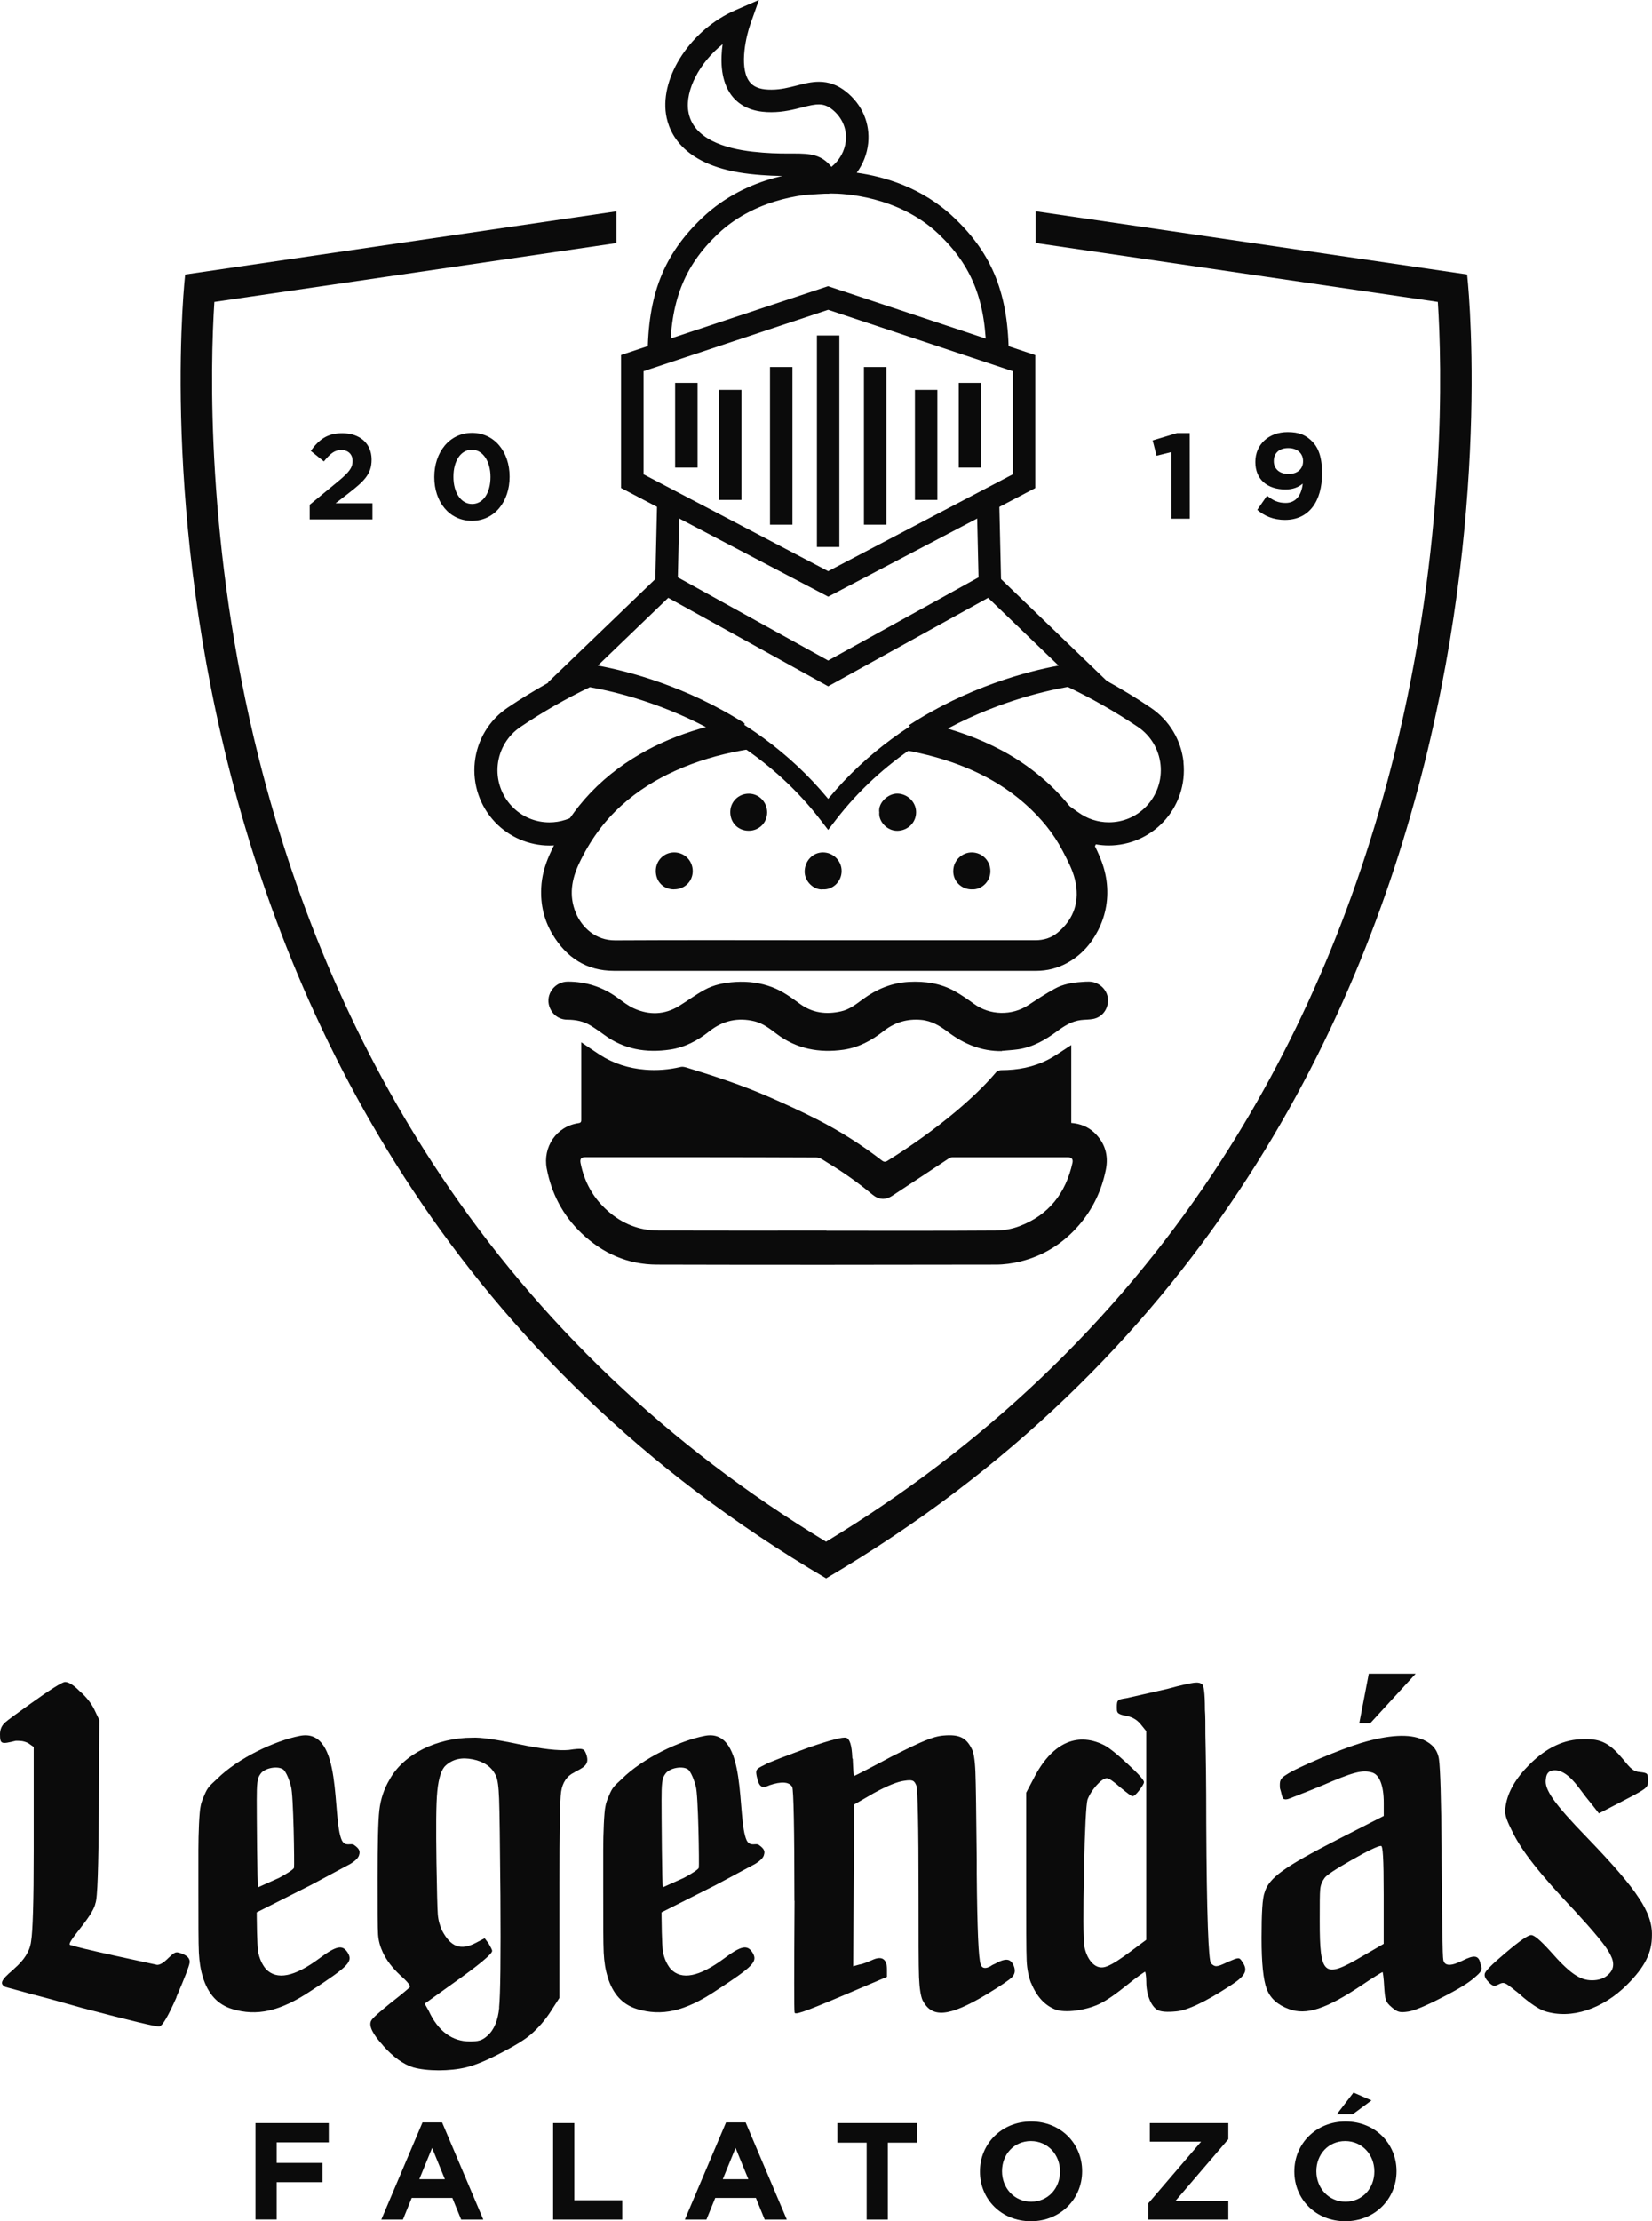 <svg width="128" height="172" viewBox="0 0 128 172" fill="none" xmlns="http://www.w3.org/2000/svg">
<g clip-path="url(#clip0_224_382)">
<path d="M19.8 164.399H25.473V165.896H21.436V167.485H24.991V168.976H21.436V171.866H19.794V164.394L19.8 164.399Z" fill="#0B0B0B"/>
<path d="M32.741 164.348H34.254L37.445 171.872H35.731L35.049 170.195H31.9L31.218 171.872H29.545L32.736 164.348H32.741ZM34.47 168.745L33.48 166.323L32.49 168.745H34.47Z" fill="#0B0B0B"/>
<path d="M42.856 164.399H44.498V170.375H48.212V171.871H42.856V164.399Z" fill="#0B0B0B"/>
<path d="M56.26 164.348H57.773L60.963 171.872H59.25L58.568 170.195H55.418L54.736 171.872H53.064L56.255 164.348H56.26ZM57.983 168.745L56.993 166.323L56.003 168.745H57.983Z" fill="#0B0B0B"/>
<path d="M67.149 165.916H64.882V164.399H71.058V165.916H68.791V171.871H67.149V165.916Z" fill="#0B0B0B"/>
<path d="M75.926 168.159V168.138C75.926 166.014 77.598 164.276 79.896 164.276C82.194 164.276 83.846 165.994 83.846 168.118V168.138C83.846 170.262 82.173 172 79.875 172C77.578 172 75.926 170.283 75.926 168.159ZM82.132 168.159V168.138C82.132 166.858 81.194 165.793 79.875 165.793C78.557 165.793 77.639 166.837 77.639 168.118V168.138C77.639 169.419 78.578 170.488 79.896 170.488C81.214 170.488 82.132 169.439 82.132 168.159Z" fill="#0B0B0B"/>
<path d="M88.965 170.622L93.063 165.839H89.093V164.399H95.171V165.649L91.073 170.432H95.171V171.871H88.965V170.622Z" fill="#0B0B0B"/>
<path d="M100.286 168.159V168.138C100.286 166.014 101.958 164.276 104.256 164.276C106.554 164.276 108.205 165.994 108.205 168.117V168.138C108.205 170.262 106.533 172 104.235 172C101.937 172 100.286 170.282 100.286 168.159ZM106.487 168.159V168.138C106.487 166.858 105.548 165.793 104.23 165.793C102.912 165.793 101.994 166.837 101.994 168.117V168.138C101.994 169.419 102.932 170.488 104.251 170.488C105.569 170.488 106.487 169.439 106.487 168.159ZM104.871 162.034L106.267 162.641L104.82 163.71H103.584L104.871 162.034Z" fill="#0B0B0B"/>
<path d="M2.272 154.366L0.405 153.857C0 153.621 0 153.379 1.016 152.531L1.118 152.428C1.867 151.78 2.308 151.101 2.406 150.35C2.539 149.569 2.611 147.254 2.611 143.341V135.278L2.17 134.969C1.795 134.799 1.595 134.799 1.221 134.799C0.103 135.072 0 135.072 0 134.29C0 133.915 0.133 133.611 0.405 133.37C0.641 133.164 1.287 132.691 2.339 131.94C3.898 130.819 4.781 130.274 5.022 130.238C5.329 130.238 5.699 130.475 6.176 130.953C6.684 131.395 7.058 131.873 7.294 132.346L7.699 133.195L7.663 140.034C7.627 144.56 7.561 147.013 7.392 147.383C7.186 148.473 4.914 150.618 5.489 150.618C5.76 150.72 6.879 150.993 8.884 151.435L12.177 152.15C12.413 152.15 12.685 151.98 13.06 151.605C13.603 151.096 13.634 151.096 14.214 151.332C14.588 151.502 14.722 151.708 14.691 151.98C14.655 152.253 14.316 153.137 13.67 154.634V154.67C13.024 156.135 12.582 156.881 12.347 156.917C12.111 156.953 10.141 156.475 6.371 155.488C4.811 155.045 3.452 154.67 2.262 154.366H2.272Z" fill="#0B0B0B"/>
<path d="M15.717 153.076C15.547 152.567 15.445 151.919 15.409 151.204C15.373 150.489 15.373 148.787 15.373 146.169V143.243C15.373 141.983 15.44 140.317 15.542 139.875C15.578 139.638 15.676 139.366 15.814 139.057C16.086 138.379 16.255 138.276 16.799 137.767C18.43 136.131 21.334 134.779 23.252 134.414C26.622 133.776 25.678 140.816 26.494 142.518C26.765 143.027 27.191 142.688 27.427 142.858C27.766 143.094 27.935 143.3 27.832 143.608C27.797 143.814 27.596 144.051 27.155 144.323L24.098 145.959L19.887 148.082V147.023C19.887 149.131 19.923 150.494 19.989 151.075C20.092 151.651 20.297 152.099 20.6 152.469C21.446 153.353 22.806 153.081 24.739 151.651C26.063 150.664 26.54 150.561 26.945 151.209C27.35 151.888 27.048 152.232 24.129 154.135C21.687 155.77 19.887 156.141 17.984 155.565C16.866 155.225 16.117 154.408 15.712 153.081L15.717 153.076ZM21.626 145.408C22.2 145.1 22.744 144.76 22.78 144.627C22.816 144.457 22.744 138.939 22.544 138.327C22.375 137.679 22.17 137.273 22 137.067C21.626 136.692 20.467 136.877 20.164 137.391C19.928 137.695 19.892 138.173 19.892 139.397C19.892 140.451 19.928 146.139 19.995 146.139L21.626 145.408Z" fill="#0B0B0B"/>
<path d="M47.083 153.076C46.914 152.567 46.811 151.919 46.775 151.204C46.739 150.489 46.739 148.787 46.739 146.169V143.243C46.739 141.983 46.806 140.317 46.909 139.875C46.945 139.638 47.042 139.366 47.181 139.057C47.453 138.379 47.622 138.276 48.166 137.767C49.797 136.131 52.7 134.779 54.618 134.414C57.988 133.776 57.044 140.816 57.86 142.518C58.132 143.027 58.558 142.688 58.794 142.858C59.132 143.094 59.301 143.3 59.199 143.608C59.163 143.814 58.963 144.051 58.522 144.323L55.465 145.959L51.253 148.082V147.023C51.253 149.131 51.289 150.494 51.356 151.075C51.459 151.651 51.664 152.099 51.966 152.469C52.813 153.353 54.172 153.081 56.106 151.651C57.429 150.664 57.906 150.561 58.312 151.209C58.717 151.888 58.414 152.232 55.495 154.135C53.054 155.77 51.253 156.141 49.35 155.565C48.232 155.225 47.483 154.408 47.078 153.081L47.083 153.076ZM52.992 145.408C53.567 145.1 54.111 144.76 54.146 144.627C54.182 144.457 54.111 138.939 53.91 138.327C53.741 137.679 53.536 137.273 53.367 137.067C52.992 136.692 51.833 136.877 51.53 137.391C51.294 137.695 51.258 138.173 51.258 139.397C51.258 140.451 51.294 146.139 51.361 146.139L52.992 145.408Z" fill="#0B0B0B"/>
<path d="M29.674 158.383C28.858 157.498 28.556 156.85 28.756 156.475C28.858 156.269 29.366 155.827 30.248 155.112C31.166 154.397 31.638 153.991 31.741 153.888C31.844 153.785 31.608 153.482 30.992 152.937C30.382 152.361 29.941 151.78 29.669 151.199C29.463 150.756 29.33 150.314 29.294 149.805C29.258 149.296 29.258 147.83 29.258 145.449C29.258 142.796 29.294 141.027 29.392 140.173C29.494 139.289 29.766 138.507 30.171 137.823C31.259 135.818 33.87 134.558 36.588 134.558C37.235 134.522 38.419 134.691 40.22 135.067C42.02 135.442 43.277 135.576 44.057 135.509C45.211 135.339 45.247 135.406 45.416 135.818C45.652 136.496 45.452 136.769 44.6 137.18L44.498 137.247C43.923 137.52 43.58 138.029 43.477 138.744C43.375 139.458 43.344 141.809 43.344 145.856V154.706L42.667 155.76C42.226 156.439 41.718 157.02 41.138 157.529C40.63 157.971 39.815 158.45 38.763 158.995C37.712 159.54 36.829 159.915 36.116 160.085C34.86 160.393 33.095 160.393 32.008 160.085C31.259 159.848 30.479 159.303 29.664 158.383H29.674ZM38.671 155.457C38.773 154.433 38.804 151.543 38.773 146.745C38.738 142.693 38.707 140.209 38.671 139.294C38.635 138.373 38.568 137.761 38.399 137.458C38.091 136.81 37.481 136.404 36.635 136.234C35.788 136.064 35.106 136.198 34.531 136.712C34.224 136.985 33.988 137.633 33.885 138.687C33.782 139.71 33.782 141.546 33.818 144.236C33.854 146.38 33.885 147.707 33.921 148.216C33.957 148.725 34.09 149.137 34.26 149.507C34.937 150.767 35.685 151.07 36.906 150.427L37.553 150.088L37.86 150.494C38.03 150.803 38.132 150.972 38.132 151.07C38.132 151.307 37.111 152.16 35.044 153.621L32.905 155.153L33.213 155.698C33.962 157.334 35.08 158.079 36.404 158.079C37.05 158.079 37.353 158.012 37.763 157.637C38.271 157.195 38.578 156.48 38.681 155.457H38.671Z" fill="#0B0B0B"/>
<path d="M61.553 147.188C61.553 141.536 61.486 138.61 61.384 138.373C61.148 137.967 60.538 137.931 59.619 138.24C58.973 138.548 58.804 138.307 58.635 137.561C58.532 137.052 58.568 136.985 59.209 136.676C59.517 136.471 61.209 135.859 62.671 135.314C62.707 135.314 62.738 135.314 62.774 135.278C64.369 134.733 65.287 134.496 65.559 134.563C65.831 134.63 66 135.139 66.036 136.095C66.036 136.131 66.036 136.162 66.072 136.198C66.108 137.083 66.139 137.525 66.175 137.525C66.211 137.525 67.534 136.846 69.129 135.992C70.35 135.381 71.202 134.969 71.71 134.769C72.217 134.563 72.658 134.429 73.1 134.393C74.29 134.29 74.864 134.527 75.305 135.447C75.439 135.684 75.541 136.296 75.577 137.216C75.613 138.137 75.644 140.415 75.68 144.025V145.079C75.716 149.332 75.813 151.682 75.987 152.124C76.09 152.433 76.362 152.464 76.736 152.258C76.772 152.222 76.942 152.124 77.044 152.088C77.962 151.579 78.332 151.646 78.573 152.294C78.675 152.603 78.639 152.87 78.403 153.112C78.198 153.317 77.552 153.76 76.434 154.438C73.479 156.207 72.192 156.274 71.479 154.881C71.345 154.572 71.243 153.996 71.207 153.112C71.171 152.227 71.171 150.016 71.171 146.509C71.171 141.335 71.104 138.579 71.002 138.271C70.832 137.864 70.73 137.792 70.053 137.895C69.545 137.962 68.765 138.271 67.709 138.847L66.18 139.731L66.144 145.995L66.108 152.258L66.585 152.124C66.857 152.088 67.334 151.888 67.637 151.749C68.35 151.44 68.724 151.713 68.724 152.5V153.076L65.364 154.505C62.138 155.868 61.528 156.069 61.563 155.796C61.528 155.693 61.528 152.834 61.563 147.188H61.553Z" fill="#0B0B0B"/>
<path d="M79.886 153.554C79.717 153.112 79.578 152.531 79.547 151.816C79.511 151.101 79.511 149.095 79.511 145.722V138.816L80.086 137.725C81.445 135.036 83.379 134.085 85.482 135.103C85.857 135.273 86.503 135.782 87.349 136.568C88.196 137.35 88.637 137.828 88.637 137.998C88.637 138.101 88.503 138.337 88.262 138.646C88.026 138.955 87.857 139.088 87.754 139.088C87.652 139.088 87.349 138.852 86.805 138.409C86.262 137.931 85.923 137.695 85.754 137.695C85.349 137.695 84.533 138.615 84.261 139.361C84.159 139.736 84.056 141.572 83.99 144.837C83.923 148.103 83.923 150.078 84.025 150.756C84.128 151.266 84.333 151.708 84.636 152.016C84.974 152.356 85.359 152.435 85.79 152.253C86.231 152.083 86.841 151.677 87.621 151.096L88.811 150.211V134.049L88.37 133.503C88.062 133.128 87.657 132.928 87.216 132.856C86.841 132.789 86.606 132.686 86.57 132.547C86.534 132.48 86.534 132.341 86.534 132.172C86.534 131.626 86.6 131.596 87.283 131.493L90.437 130.778C91.555 130.469 92.238 130.336 92.51 130.3C92.817 130.264 93.017 130.3 93.156 130.433C93.258 130.536 93.361 130.979 93.361 132.408C93.397 132.85 93.397 133.498 93.397 134.347C93.433 136.085 93.464 137.921 93.464 141.222C93.499 148.268 93.633 151.872 93.838 152.042C94.146 152.315 94.243 152.351 95.095 151.939C95.977 151.564 96.013 151.533 96.249 151.903C96.726 152.582 96.521 152.993 95.3 153.775C93.366 155.035 91.971 155.683 91.124 155.75C90.447 155.817 89.97 155.786 89.698 155.647C89.191 155.374 88.816 154.454 88.816 153.467C88.816 153.024 88.75 152.649 88.714 152.685C88.678 152.685 88.037 153.127 87.324 153.708C86.477 154.387 85.764 154.901 85.118 155.205C84.066 155.683 82.538 155.884 81.789 155.611C80.973 155.302 80.327 154.624 79.886 153.533V153.554Z" fill="#0B0B0B"/>
<path d="M98.152 154.027C97.88 153.312 97.747 152.021 97.747 150.078C97.747 148.134 97.813 146.982 97.983 146.54C98.321 145.383 99.578 144.534 103.548 142.487L107.216 140.616V139.592C107.216 138.265 106.877 137.381 106.267 137.242C105.518 137.036 104.805 137.242 102.43 138.265C101.04 138.841 100.188 139.15 99.952 139.253C99.716 139.356 99.547 139.356 99.444 139.289C99.311 139.155 99.311 138.882 99.173 138.471C99.137 137.895 99.173 137.72 99.68 137.417C100.46 136.872 103.892 135.442 105.451 134.969C107.626 134.321 109.221 134.254 110.201 134.697C110.237 134.697 110.268 134.697 110.303 134.733C110.981 135.041 111.391 135.514 111.493 136.229C111.596 136.944 111.663 139.258 111.699 143.207V143.783C111.735 148.854 111.765 151.507 111.832 151.78C111.935 152.258 112.442 152.258 113.325 151.816C114.207 151.374 114.581 151.374 114.715 152.088C114.92 152.531 114.751 152.7 114.274 153.112C113.833 153.518 112.95 154.063 111.658 154.711C110.401 155.359 109.555 155.698 109.113 155.765C108.436 155.868 108.267 155.801 107.826 155.426C107.349 155.02 107.318 154.85 107.251 153.862C107.216 153.184 107.149 152.705 107.118 152.705C107.087 152.705 106.302 153.184 105.456 153.76C102.743 155.565 101.214 156.074 99.855 155.565C99.008 155.256 98.429 154.747 98.157 154.032L98.152 154.027ZM107.21 150.525V146.714C107.21 143.824 107.144 142.935 107.005 142.935C106.769 142.935 105.984 143.31 104.733 144.025C103.481 144.74 102.799 145.182 102.63 145.419C102.461 145.655 102.322 145.928 102.291 146.303C102.255 146.642 102.255 147.46 102.255 148.751C102.255 152.973 102.563 153.245 105.513 151.507L107.21 150.52V150.525ZM106.164 133.442H105.318L106.056 129.6H109.688L106.164 133.442Z" fill="#0B0B0B"/>
<path d="M117.818 154.469C116.561 153.482 116.597 153.415 116.053 153.688C115.782 153.821 115.648 153.79 115.376 153.518C115.14 153.281 115.002 153.076 115.038 152.87C115.038 152.664 115.582 152.119 116.669 151.204C117.756 150.283 118.403 149.841 118.639 149.841C118.875 149.841 119.352 150.247 120.095 151.065C121.624 152.803 122.404 153.343 123.353 153.343C123.86 153.343 124.271 153.209 124.573 152.937C125.051 152.531 125.117 152.016 124.779 151.373C124.471 150.726 123.522 149.604 121.993 147.938C119.311 145.115 117.885 143.31 117.172 141.814C116.628 140.723 116.561 140.451 116.664 139.808C116.833 138.754 117.444 137.7 118.495 136.645C119.818 135.319 121.209 134.671 122.706 134.671C124.096 134.635 124.743 135.01 125.794 136.27C126.338 136.949 126.574 137.191 127.082 137.221C127.656 137.288 127.692 137.324 127.692 137.869C127.692 138.414 127.692 138.445 125.789 139.433L123.886 140.42L123.409 139.808C123.071 139.402 122.696 138.924 122.322 138.414C121.609 137.463 120.962 137.021 120.352 137.088C120.013 137.124 119.808 137.324 119.777 137.767C119.639 138.548 120.388 139.638 123.004 142.328C124.974 144.369 126.297 145.902 126.974 146.956C127.687 148.01 128.026 148.962 127.995 149.882C127.995 151.209 127.451 152.299 126.092 153.662C124.189 155.57 121.747 156.382 119.711 155.739C119.203 155.57 118.557 155.127 117.808 154.48L117.818 154.469Z" fill="#0B0B0B"/>
<path d="M51.654 38.828L51.505 45.213L51.761 45.219L51.91 38.834L51.654 38.828Z" fill="#0B0B0B"/>
<path d="M51.04 38.814L50.893 45.199L52.375 45.233L52.522 38.848L51.04 38.814Z" fill="#0B0B0B"/>
<path d="M52.505 45.367L50.766 45.326L50.92 38.682L52.659 38.723L52.505 45.367ZM51.028 45.074L52.254 45.105L52.392 38.975L51.166 38.949L51.028 45.079V45.074Z" fill="#0B0B0B"/>
<path d="M51.792 27.656H50.31C50.31 22.601 51.725 19.588 54.516 16.939C58.563 13.103 63.985 13.36 64.21 13.376L64.128 14.862C64.077 14.862 59.096 14.636 55.521 18.035C53.049 20.39 51.792 23.033 51.792 27.656Z" fill="#0B0B0B"/>
<path d="M51.92 27.785H50.181V27.656C50.181 22.838 51.413 19.706 54.429 16.847C57.963 13.499 62.533 13.237 63.851 13.237C64.062 13.237 64.19 13.242 64.221 13.247H64.349L64.251 14.995H64.123C64.123 14.995 64.041 14.985 63.908 14.985C63.072 14.985 58.753 15.134 55.608 18.127C52.987 20.621 51.92 23.378 51.92 27.656V27.785ZM50.438 27.528H51.664C51.684 23.244 52.782 20.462 55.434 17.942C58.568 14.965 62.713 14.728 63.908 14.728C63.944 14.728 63.98 14.728 64.005 14.728L64.072 13.499C63.2 13.479 58.312 13.52 54.598 17.037C51.664 19.819 50.453 22.863 50.433 27.528H50.438Z" fill="#0B0B0B"/>
<path d="M53.921 29.78H52.438V36.08H53.921V29.78Z" fill="#0B0B0B"/>
<path d="M54.049 36.208H52.31V29.651H54.049V36.208ZM52.566 35.951H53.792V29.909H52.566V35.951Z" fill="#0B0B0B"/>
<path d="M57.322 30.32H55.839V38.584H57.322V30.32Z" fill="#0B0B0B"/>
<path d="M57.45 38.712H55.711V30.191H57.45V38.712ZM55.967 38.455H57.193V30.448H55.967V38.455Z" fill="#0B0B0B"/>
<path d="M61.271 28.551H59.789V40.502H61.271V28.551Z" fill="#0B0B0B"/>
<path d="M61.4 40.631H59.661V28.422H61.4V40.631ZM59.917 40.373H61.143V28.68H59.917V40.373Z" fill="#0B0B0B"/>
<path d="M64.169 46.056L48.253 37.71V27.584L64.169 22.293L80.086 27.584V37.71L64.169 46.056ZM49.735 36.81L64.169 44.38L78.604 36.81V28.659L64.169 23.861L49.735 28.659V36.81Z" fill="#0B0B0B"/>
<path d="M64.169 46.2L64.108 46.169L48.119 37.787V27.492L64.164 22.159L64.205 22.174L80.214 27.497V37.792L80.148 37.828L64.169 46.205V46.2ZM48.376 37.633L64.164 45.912L79.953 37.633V27.677L64.164 22.426L48.376 27.677V37.633ZM64.169 44.523L64.108 44.493L49.607 36.887V28.566L64.169 23.727L64.21 23.743L78.732 28.572V36.892L78.665 36.928L64.169 44.529V44.523ZM49.863 36.727L64.169 44.23L78.475 36.727V28.746L64.169 23.99L49.863 28.746V36.727Z" fill="#0B0B0B"/>
<path d="M64.169 64.265L63.579 63.499C56.275 53.996 44.488 52.89 44.37 52.88L42.733 52.741L51.515 44.297L64.164 51.291L76.813 44.297L85.595 52.741L83.964 52.88C83.846 52.89 72.043 54.011 64.754 63.499L64.164 64.265H64.169ZM46.052 51.62C49.525 52.232 58.035 54.428 64.169 61.859C70.304 54.433 78.814 52.232 82.287 51.62L76.583 46.133L64.169 52.993L51.756 46.133L46.052 51.62Z" fill="#0B0B0B"/>
<path d="M76.68 38.822L76.423 38.828L76.57 45.213L76.826 45.207L76.68 38.822Z" fill="#0B0B0B"/>
<path d="M77.29 38.813L75.808 38.847L75.955 45.232L77.437 45.198L77.29 38.813Z" fill="#0B0B0B"/>
<path d="M75.834 45.367L75.68 38.723L77.419 38.682L77.573 45.326L75.834 45.367ZM75.941 38.97L76.085 45.099L77.311 45.069L77.172 38.939L75.946 38.965L75.941 38.97Z" fill="#0B0B0B"/>
<path d="M75.895 29.78H74.413V36.08H75.895V29.78Z" fill="#0B0B0B"/>
<path d="M76.023 36.208H74.285V29.651H76.023V36.208ZM74.541 35.951H75.767V29.909H74.541V35.951Z" fill="#0B0B0B"/>
<path d="M72.494 30.32H71.012V38.584H72.494V30.32Z" fill="#0B0B0B"/>
<path d="M72.628 38.712H70.889V30.191H72.628V38.712ZM71.14 38.455H72.366V30.448H71.14V38.455Z" fill="#0B0B0B"/>
<path d="M68.545 28.551H67.062V40.502H68.545V28.551Z" fill="#0B0B0B"/>
<path d="M68.678 40.631H66.939V28.422H68.678V40.631ZM67.191 40.373H68.416V28.68H67.191V40.373Z" fill="#0B0B0B"/>
<path d="M64.908 26.108H63.425V42.23H64.908V26.108Z" fill="#0B0B0B"/>
<path d="M65.036 42.358H63.297V25.98H65.036V42.358ZM63.554 42.101H64.78V26.237H63.554V42.101Z" fill="#0B0B0B"/>
<path d="M78.029 27.656H76.547C76.547 23.033 75.29 20.39 72.818 18.035C69.248 14.636 64.262 14.862 64.211 14.862L60.656 15.052L63.092 13.828C62.769 13.499 62.379 13.504 61.338 13.504C60.584 13.504 59.548 13.504 58.132 13.35C53.069 12.784 51.951 10.275 51.736 8.835C51.3 5.929 53.67 2.381 57.019 0.921L58.589 0.237L58.014 1.851C57.722 2.674 57.132 5.081 57.891 6.294C58.168 6.731 58.609 6.978 59.255 7.045C60.22 7.148 61.005 6.947 61.759 6.747C62.928 6.444 64.139 6.13 65.478 7.199C66.688 8.166 67.293 9.58 67.139 11.082C67.047 11.966 66.693 12.789 66.139 13.473C68.135 13.72 71.258 14.507 73.823 16.939C76.614 19.582 78.029 22.596 78.029 27.656ZM61.518 12.018C62.764 12.018 63.616 12.064 64.4 13.108C65.113 12.568 65.57 11.792 65.662 10.933C65.765 9.946 65.36 9.015 64.554 8.367C63.826 7.786 63.251 7.899 62.128 8.187C61.323 8.393 60.328 8.655 59.096 8.521C58.004 8.403 57.153 7.904 56.634 7.081C55.906 5.919 55.957 4.335 56.163 3.121C54.234 4.541 52.931 6.824 53.198 8.608C53.536 10.866 56.157 11.627 58.296 11.869C59.625 12.018 60.569 12.018 61.333 12.013C61.395 12.013 61.461 12.013 61.523 12.013L61.518 12.018Z" fill="#0B0B0B"/>
<path d="M78.157 27.785H76.418V27.656C76.418 23.383 75.352 20.621 72.731 18.127C69.586 15.139 65.267 14.985 64.431 14.985C64.298 14.985 64.221 14.985 64.216 14.985L60.045 15.206L62.856 13.797C62.605 13.638 62.246 13.627 61.487 13.627H61.01C60.317 13.627 59.358 13.612 58.117 13.473C52.967 12.897 51.828 10.326 51.602 8.845C51.161 5.888 53.562 2.278 56.963 0.797L58.804 -0.005L58.132 1.892C57.845 2.7 57.265 5.055 57.999 6.222C58.25 6.624 58.666 6.85 59.266 6.917C59.435 6.937 59.604 6.942 59.773 6.942C60.492 6.942 61.117 6.778 61.728 6.624C62.282 6.48 62.861 6.33 63.456 6.33C64.221 6.33 64.908 6.582 65.559 7.102C66.806 8.099 67.427 9.555 67.268 11.098C67.18 11.92 66.878 12.702 66.38 13.376C68.499 13.669 71.453 14.512 73.915 16.847C76.931 19.706 78.162 22.838 78.162 27.656V27.785H78.157ZM76.67 27.528H77.896C77.875 22.863 76.665 19.814 73.731 17.037C71.233 14.666 68.211 13.864 66.119 13.607L65.888 13.576L66.031 13.396C66.58 12.723 66.914 11.915 67.001 11.072C67.155 9.616 66.565 8.243 65.39 7.302C64.78 6.814 64.159 6.588 63.446 6.588C62.882 6.588 62.323 6.731 61.779 6.875C61.158 7.035 60.512 7.205 59.763 7.205C59.584 7.205 59.404 7.194 59.23 7.174C58.548 7.102 58.071 6.834 57.773 6.361C56.988 5.106 57.583 2.648 57.881 1.81L58.358 0.473L57.06 1.039C53.762 2.474 51.423 5.965 51.849 8.814C52.059 10.223 53.157 12.666 58.137 13.221C59.368 13.36 60.312 13.376 61.005 13.376H61.482C62.431 13.376 62.831 13.386 63.174 13.741L63.297 13.869L61.256 14.893L64.195 14.738C64.195 14.738 64.282 14.738 64.421 14.738C65.616 14.738 69.76 14.97 72.895 17.952C75.546 20.472 76.644 23.259 76.665 27.538L76.67 27.528ZM64.375 13.283L64.298 13.18C63.549 12.193 62.754 12.141 61.517 12.141H61.02C60.317 12.141 59.44 12.126 58.281 11.997C56.101 11.751 53.423 10.969 53.069 8.629C52.797 6.834 54.039 4.525 56.085 3.019L56.342 2.828L56.291 3.142C56.101 4.273 56.024 5.862 56.742 7.009C57.24 7.801 58.055 8.279 59.112 8.393C59.327 8.413 59.553 8.429 59.768 8.429C60.681 8.429 61.466 8.223 62.097 8.063C62.646 7.919 63.067 7.822 63.446 7.822C63.882 7.822 64.246 7.961 64.631 8.264C65.472 8.938 65.893 9.915 65.785 10.943C65.693 11.833 65.226 12.635 64.477 13.206L64.375 13.283ZM61.517 11.889C62.795 11.889 63.641 11.961 64.421 12.923C65.057 12.404 65.452 11.694 65.534 10.918C65.631 9.976 65.247 9.082 64.472 8.47C63.816 7.945 63.261 8.027 62.159 8.315C61.512 8.48 60.712 8.691 59.763 8.691C59.538 8.691 59.307 8.681 59.081 8.655C57.947 8.531 57.06 8.017 56.521 7.153C55.824 6.042 55.829 4.567 55.988 3.42C54.193 4.854 53.085 6.989 53.326 8.593C53.654 10.774 56.219 11.509 58.312 11.745C59.456 11.874 60.322 11.889 61.02 11.889H61.517Z" fill="#0B0B0B"/>
<path d="M113.663 21.249L80.245 16.358V18.816L111.406 23.378C111.719 28.232 112.099 42.091 108.016 58.495C105.041 70.431 100.316 81.323 93.971 90.862C86.308 102.386 76.228 111.977 64.005 119.382C51.812 111.993 41.754 102.433 34.1 90.95C27.755 81.436 23.026 70.57 20.041 58.665C15.922 42.225 16.296 28.253 16.609 23.378L47.765 18.821V16.363L14.347 21.254C14.347 21.254 6.586 88.497 64.01 122.221C121.429 88.497 113.673 21.254 113.673 21.254L113.663 21.249Z" fill="#0B0B0B"/>
<path d="M76.598 45.974L64.164 52.844L51.73 45.974L45.775 51.702L46.026 51.743C48.325 52.145 52.987 53.297 57.665 56.3C57.665 56.202 57.675 56.109 57.691 56.012C53.177 53.137 48.694 51.975 46.319 51.538L51.777 46.292L64.169 53.142L76.562 46.292L82.02 51.538C79.599 51.985 74.982 53.183 70.381 56.187C70.478 56.212 70.576 56.248 70.673 56.289C75.352 53.286 80.019 52.145 82.312 51.743L82.564 51.702L76.608 45.974H76.598Z" fill="#0B0B0B"/>
<path d="M91.704 59.02C91.519 57.307 90.596 55.77 89.17 54.808C88.062 54.057 86.924 53.368 85.759 52.726L76.906 44.21L76.839 44.143L64.169 51.147L51.5 44.143L42.446 52.849H42.508C41.425 53.456 40.358 54.104 39.322 54.803C37.896 55.765 36.973 57.302 36.788 59.015C36.604 60.727 37.178 62.424 38.368 63.674C39.461 64.816 40.989 65.474 42.569 65.474C42.908 65.474 43.246 65.443 43.575 65.386L43.852 65.973C43.928 65.895 44.016 65.829 44.098 65.762C44.047 64.79 44.467 63.792 45.355 63.314C45.462 62.974 45.647 62.64 45.924 62.327C46.006 62.234 46.093 62.142 46.175 62.049C45.765 62.321 45.355 62.604 44.954 62.897C44.606 63.154 44.226 63.35 43.826 63.478C43.821 63.478 43.81 63.478 43.805 63.484C43.41 63.612 42.995 63.679 42.569 63.679C41.461 63.679 40.425 63.237 39.661 62.435C38.84 61.571 38.44 60.398 38.568 59.21C38.697 58.022 39.338 56.958 40.322 56.294C42.046 55.127 43.846 54.104 45.703 53.209C47.663 53.553 51.515 54.479 55.547 56.768C55.68 56.742 55.808 56.726 55.942 56.701C52.018 54.417 48.222 53.425 46.103 53.019C46.493 52.834 46.883 52.648 47.278 52.479L44.2 51.949C43.867 52.119 43.539 52.288 43.21 52.468L51.535 44.462L64.164 51.445L76.793 44.462L84.928 52.283C84.82 52.227 84.713 52.165 84.6 52.108L81.553 52.638C81.815 52.757 82.071 52.885 82.333 53.003C80.219 53.404 76.305 54.417 72.279 56.778C72.428 56.788 72.576 56.798 72.725 56.809C76.849 54.459 80.799 53.528 82.733 53.188C84.605 54.088 86.426 55.117 88.165 56.289C89.155 56.958 89.791 58.017 89.919 59.205C90.047 60.393 89.647 61.566 88.826 62.429C88.062 63.232 87.026 63.674 85.918 63.674C85.492 63.674 85.082 63.607 84.682 63.478C84.677 63.478 84.666 63.478 84.661 63.473C84.261 63.34 83.882 63.144 83.533 62.892C82.517 62.152 81.466 61.483 80.383 60.871C80.383 60.933 80.378 61 80.368 61.062C80.763 61.663 80.886 62.465 80.727 63.165C81.317 63.535 81.902 63.926 82.471 64.342C82.707 64.512 82.948 64.666 83.2 64.8L82.83 65.582C82.83 65.582 82.846 65.597 82.856 65.602C83.333 66.158 83.666 66.831 83.877 67.562L84.908 65.381C85.236 65.438 85.574 65.469 85.913 65.469C87.493 65.469 89.026 64.81 90.114 63.669C91.304 62.424 91.879 60.727 91.694 59.01L91.704 59.02Z" fill="#0B0B0B"/>
<path d="M45.041 80.711C45.544 81.05 45.996 81.369 46.462 81.668C47.534 82.357 48.714 82.727 49.986 82.83C50.925 82.907 51.838 82.83 52.751 82.614C52.889 82.583 53.054 82.624 53.197 82.665C55.321 83.313 57.434 84.007 59.476 84.892C60.763 85.452 62.04 86.033 63.292 86.671C65.062 87.576 66.744 88.635 68.319 89.854C68.483 89.983 68.596 89.993 68.781 89.875C70.617 88.723 72.381 87.473 74.043 86.08C75.162 85.139 76.234 84.141 77.183 83.025C77.265 82.927 77.439 82.866 77.572 82.866C78.85 82.866 80.081 82.634 81.225 82.043C81.768 81.76 82.271 81.39 82.789 81.061C82.845 81.025 82.907 80.989 83.004 80.922V86.954C83.702 87.01 84.302 87.247 84.795 87.71C85.621 88.497 85.908 89.474 85.682 90.579C85.359 92.179 84.677 93.619 83.61 94.858C82.389 96.277 80.871 97.234 79.06 97.681C78.439 97.835 77.788 97.923 77.152 97.923C68.401 97.938 59.65 97.948 50.894 97.923C48.632 97.918 46.683 97.049 45.047 95.485C43.61 94.112 42.728 92.425 42.359 90.477C42.051 88.841 43.087 87.216 44.831 86.969C45.047 86.939 45.036 86.815 45.036 86.671C45.036 84.799 45.036 82.922 45.036 81.05C45.036 80.953 45.036 80.855 45.036 80.696L45.041 80.711ZM64.036 95.3C68.401 95.3 72.771 95.316 77.136 95.285C77.757 95.285 78.414 95.166 78.993 94.945C81.255 94.087 82.579 92.395 83.097 90.045C83.158 89.762 83.035 89.613 82.748 89.613C79.763 89.613 76.782 89.613 73.797 89.613C73.7 89.613 73.587 89.654 73.505 89.71C72.048 90.667 70.602 91.639 69.14 92.59C68.601 92.945 68.088 92.909 67.585 92.492C66.503 91.592 65.359 90.78 64.154 90.055C63.867 89.885 63.559 89.628 63.256 89.628C57.28 89.602 51.304 89.607 45.334 89.607C45.031 89.607 44.923 89.746 44.98 90.05C45.272 91.531 45.965 92.78 47.103 93.778C48.217 94.76 49.52 95.28 50.992 95.285C55.341 95.3 59.686 95.29 64.036 95.29V95.3Z" fill="#0B0B0B"/>
<path d="M77.624 81.39C76.044 81.41 74.684 80.84 73.448 79.909C72.828 79.441 72.181 79.045 71.376 78.973C70.278 78.875 69.314 79.168 68.447 79.852C67.539 80.567 66.534 81.112 65.369 81.282C63.466 81.554 61.702 81.225 60.142 80.032C59.63 79.641 59.111 79.245 58.475 79.086C57.178 78.767 56.003 79.024 54.946 79.868C54.054 80.577 53.059 81.107 51.92 81.272C50.078 81.544 48.355 81.266 46.821 80.135C46.483 79.888 46.139 79.646 45.78 79.425C45.226 79.076 44.611 78.963 43.959 78.957C43.303 78.957 42.774 78.556 42.564 77.934C42.251 77.003 42.974 76.011 43.995 76.011C45.4 76.011 46.683 76.417 47.832 77.25C48.252 77.553 48.668 77.888 49.135 78.093C50.304 78.613 51.479 78.587 52.597 77.908C53.259 77.502 53.885 77.034 54.567 76.659C55.31 76.247 56.131 76.088 56.983 76.036C57.962 75.98 58.906 76.093 59.819 76.438C60.62 76.736 61.297 77.235 61.974 77.728C62.948 78.443 64.02 78.572 65.164 78.314C65.821 78.171 66.339 77.754 66.862 77.368C67.929 76.592 69.083 76.103 70.422 76.031C71.684 75.964 72.884 76.139 73.992 76.761C74.505 77.049 74.992 77.389 75.469 77.734C76.69 78.628 78.403 78.669 79.675 77.831C80.347 77.389 81.019 76.947 81.722 76.561C82.363 76.206 83.081 76.083 83.81 76.036C84.194 76.011 84.569 75.964 84.943 76.129C85.533 76.386 85.897 76.957 85.846 77.579C85.795 78.237 85.349 78.777 84.702 78.901C84.389 78.963 84.061 78.947 83.743 78.988C83.045 79.076 82.471 79.436 81.922 79.842C81.009 80.516 80.04 81.081 78.896 81.251C78.47 81.313 78.044 81.333 77.613 81.374L77.624 81.39Z" fill="#0B0B0B"/>
<path d="M68.124 62.887C68.031 62.152 68.821 61.432 69.545 61.452C70.324 61.473 70.981 62.111 70.981 62.892C70.981 63.694 70.35 64.306 69.555 64.332C68.734 64.358 68.047 63.597 68.129 62.887H68.124Z" fill="#0B0B0B"/>
<path d="M52.223 68.868C51.407 68.868 50.812 68.266 50.812 67.438C50.812 66.636 51.443 66.003 52.238 66.003C53.043 66.003 53.679 66.651 53.674 67.459C53.669 68.256 53.038 68.868 52.223 68.863V68.868Z" fill="#0B0B0B"/>
<path d="M75.29 68.868C74.495 68.868 73.843 68.24 73.859 67.438C73.874 66.564 74.597 65.998 75.3 66.004C76.1 66.009 76.741 66.651 76.736 67.459C76.736 68.287 76.013 68.924 75.29 68.863V68.868Z" fill="#0B0B0B"/>
<path d="M63.743 68.868C63.066 68.93 62.307 68.251 62.348 67.423C62.384 66.636 62.984 66.003 63.764 66.003C64.559 66.003 65.216 66.656 65.21 67.448C65.21 68.287 64.487 68.924 63.749 68.863L63.743 68.868Z" fill="#0B0B0B"/>
<path d="M58.004 64.327C57.188 64.327 56.578 63.705 56.583 62.877C56.583 62.085 57.224 61.452 58.024 61.458C58.809 61.458 59.44 62.111 59.44 62.908C59.44 63.71 58.809 64.332 58.009 64.327H58.004Z" fill="#0B0B0B"/>
<path d="M85.733 68.194C85.559 66.873 84.959 65.7 84.323 64.564C83.523 63.134 82.512 61.859 81.307 60.738C80.189 59.704 78.963 58.825 77.619 58.11C75.818 57.148 73.91 56.485 71.925 56.027C71.925 56.027 71.92 56.027 71.915 56.027C71.658 56.418 71.299 56.747 70.889 56.989C70.75 57.128 70.597 57.256 70.412 57.359C70.032 57.632 69.555 57.801 68.96 57.801C68.883 57.801 68.811 57.786 68.74 57.781C68.74 57.781 68.74 57.781 68.734 57.781C68.693 57.806 68.652 57.837 68.617 57.863C69.001 57.909 69.386 57.966 69.771 58.028C71.192 58.269 72.587 58.609 73.941 59.092C75.987 59.822 77.865 60.851 79.496 62.311C80.65 63.345 81.625 64.517 82.338 65.89C82.707 66.6 83.102 67.33 83.287 68.102C83.682 69.727 83.251 71.156 81.927 72.236C81.445 72.632 80.861 72.807 80.23 72.807C74.756 72.807 69.283 72.807 63.81 72.807C58.337 72.807 53.044 72.786 47.663 72.817C46.155 72.828 45.083 71.82 44.611 70.678C44.072 69.356 44.282 68.097 44.877 66.842C45.688 65.134 46.76 63.623 48.165 62.358C49.397 61.247 50.787 60.378 52.3 59.694C53.946 58.948 55.665 58.444 57.429 58.12C57.937 58.028 58.445 57.945 58.958 57.878C58.209 57.421 57.496 56.932 57.034 56.109C57.024 56.089 57.019 56.073 57.009 56.053C56.896 56.017 56.783 55.976 56.675 55.919C56.639 55.909 56.614 55.888 56.583 55.873C56.578 55.873 56.568 55.873 56.562 55.873C56.526 55.873 56.49 55.873 56.455 55.868C55.501 56.063 54.557 56.32 53.623 56.618C51.992 57.143 50.438 57.842 48.986 58.758C47.422 59.745 46.042 60.943 44.877 62.388C43.939 63.556 43.18 64.826 42.574 66.194C42.21 67.011 41.974 67.86 41.933 68.755C41.872 70.04 42.149 71.249 42.81 72.354C43.893 74.154 45.442 75.178 47.581 75.178C52.997 75.178 58.419 75.178 63.836 75.178C69.253 75.178 74.797 75.178 80.281 75.178C81.143 75.178 81.953 74.972 82.697 74.561C83.754 73.979 84.533 73.115 85.082 72.041C85.703 70.822 85.913 69.531 85.733 68.179V68.194Z" fill="#0B0B0B"/>
<path d="M24.001 39.083L26.186 37.283C27.002 36.604 27.32 36.249 27.32 35.699C27.32 35.149 26.95 34.845 26.437 34.845C25.924 34.845 25.586 35.128 25.093 35.73L24.078 34.912C24.724 34.028 25.355 33.544 26.524 33.544C27.884 33.544 28.787 34.341 28.792 35.575V35.596C28.792 36.697 28.227 37.242 27.068 38.147L25.996 38.975H28.858V40.224H23.996V39.083H24.001Z" fill="#0B0B0B"/>
<path d="M33.649 36.949V36.928C33.649 35.015 34.829 33.519 36.573 33.519C38.317 33.519 39.486 34.994 39.486 36.902V36.923C39.486 38.836 38.317 40.332 36.563 40.332C34.808 40.332 33.649 38.856 33.649 36.949ZM38.004 36.943V36.923C38.004 35.73 37.419 34.825 36.558 34.825C35.696 34.825 35.132 35.699 35.132 36.907V36.928C35.132 38.131 35.706 39.026 36.578 39.026C37.45 39.026 38.004 38.142 38.004 36.943Z" fill="#0B0B0B"/>
<path d="M90.755 35.005L89.612 35.288L89.309 34.1L91.197 33.534H92.181L92.186 40.168H90.76L90.755 34.999V35.005Z" fill="#0B0B0B"/>
<path d="M97.413 39.484L98.173 38.383C98.65 38.769 99.055 38.944 99.609 38.944C100.414 38.944 100.845 38.332 100.937 37.447C100.619 37.72 100.178 37.9 99.609 37.9C98.183 37.9 97.265 37.113 97.265 35.781V35.761C97.265 34.434 98.285 33.457 99.763 33.457C100.645 33.457 101.158 33.673 101.655 34.166C102.127 34.634 102.435 35.349 102.435 36.645V36.666C102.435 38.8 101.435 40.255 99.573 40.26C98.619 40.26 97.967 39.941 97.418 39.484H97.413ZM100.963 35.719V35.699C100.963 35.118 100.532 34.696 99.809 34.696C99.086 34.696 98.696 35.113 98.696 35.694V35.714C98.696 36.295 99.127 36.702 99.84 36.702C100.553 36.702 100.963 36.285 100.963 35.725V35.719Z" fill="#0B0B0B"/>
</g>
<defs>
<clipPath id="clip0_224_382">
<rect width="128" height="172" fill="white"/>
</clipPath>
</defs>
</svg>

